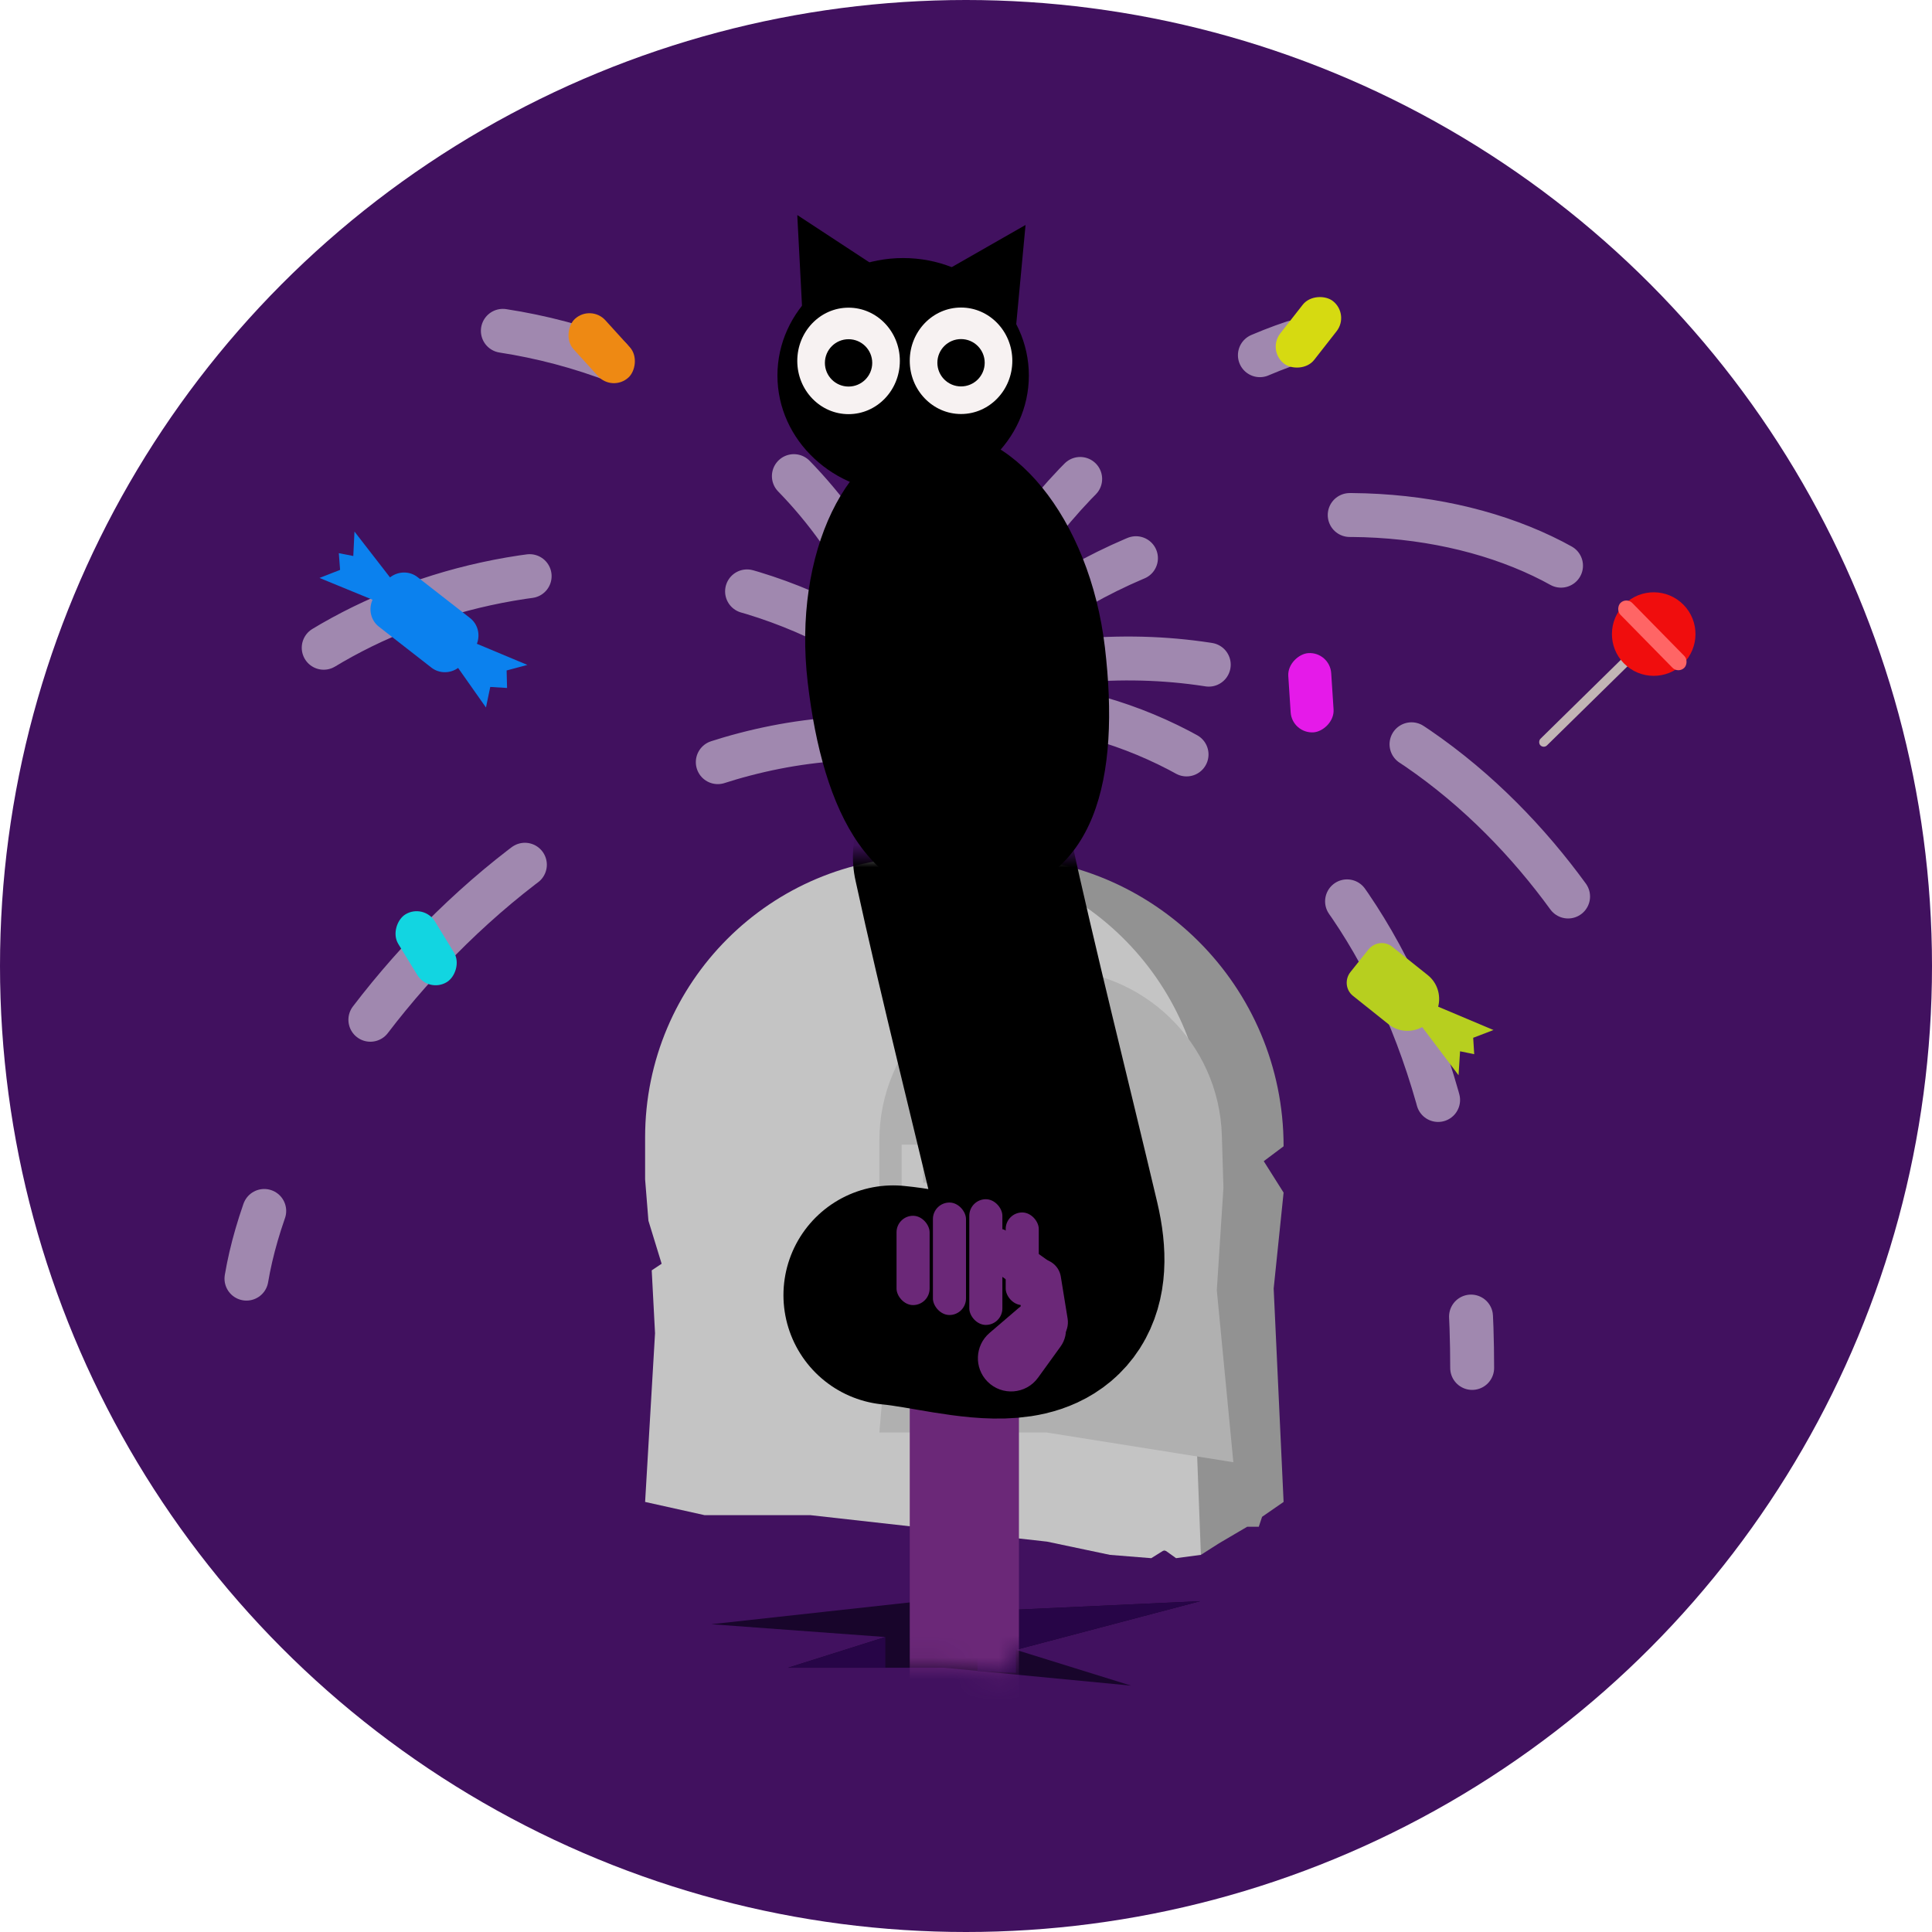 <svg width="88" height="88" viewBox="0 0 88 88" fill="none" xmlns="http://www.w3.org/2000/svg">
<circle cx="44" cy="44" r="44" fill="#41115F"/>
<path d="M33.151 48.671C33.151 43.345 37.468 39.027 42.794 39.027H45.281C52.563 39.027 58.466 44.931 58.466 52.212L57.562 52.89L58.466 54.322L58.014 58.692L58.466 68.411L57.486 69.089L57.336 69.541H56.808L55.527 70.294L54.699 70.822L33.151 68.411V48.671Z" fill="#929292"/>
<path d="M29.384 51.805C29.384 44.748 35.105 39.027 42.161 39.027C49.124 39.027 54.804 44.602 54.937 51.563L55 54.925L54.398 61.178L53.644 61.404L54.398 62.873L54.699 70.822L53.569 70.973L53.041 70.596L52.439 70.973L50.555 70.822L47.692 70.219L36.918 69.014H32.096L29.384 68.411L29.836 60.726L29.685 57.863L30.137 57.562L29.535 55.603L29.384 53.719V51.805Z" fill="#C4C4C4"/>
<g filter="url(#filter0_i)">
<path d="M34.054 51.952C34.054 47.643 37.547 44.151 41.856 44.151C46.072 44.151 49.526 47.501 49.654 51.716L49.726 54.096L49.424 58.767L50.178 66.603L41.664 65.247H34.054L34.507 59.973L34.054 54.699V51.952Z" fill="#B0B0B0"/>
</g>
<g filter="url(#filter1_d)">
<path d="M38.578 54.574H38.048V55.904H37.068V52.137H38.667C39.149 52.137 39.526 52.236 39.798 52.434C40.069 52.633 40.205 52.913 40.205 53.275C40.205 53.538 40.148 53.755 40.032 53.927C39.919 54.1 39.74 54.24 39.496 54.346L40.345 55.865V55.904H39.295L38.578 54.574ZM38.048 53.873H38.667C38.853 53.873 38.993 53.828 39.086 53.739C39.181 53.647 39.228 53.52 39.228 53.358C39.228 53.196 39.181 53.069 39.086 52.978C38.991 52.885 38.852 52.838 38.667 52.838H38.048V53.873Z" fill="#C4C4C4"/>
</g>
<g filter="url(#filter2_d)">
<path d="M42.412 55.904H41.435V52.137H42.412V55.904Z" fill="#C4C4C4"/>
</g>
<g filter="url(#filter3_d)">
<path d="M44.644 54.626V55.904H43.665V52.137H45.286C45.597 52.137 45.871 52.19 46.109 52.297C46.349 52.403 46.535 52.553 46.665 52.75C46.797 52.945 46.863 53.167 46.863 53.415C46.863 53.782 46.721 54.077 46.436 54.297C46.153 54.516 45.764 54.626 45.27 54.626H44.644ZM44.644 53.925H45.286C45.476 53.925 45.62 53.881 45.719 53.793C45.819 53.705 45.87 53.581 45.87 53.42C45.87 53.244 45.818 53.104 45.716 52.998C45.614 52.893 45.474 52.84 45.297 52.838H44.644V53.925Z" fill="#C4C4C4"/>
</g>
<path d="M46.273 75.147L54.669 72.931L44.524 73.398L41.959 72.931L32.397 73.981L40.326 74.564L35.895 75.963H43.008L51.521 76.779L46.273 75.147Z" fill="#18052B"/>
<path d="M40.326 74.564L35.895 75.963H40.326V74.564Z" fill="#270547"/>
<path d="M46.273 75.147L54.669 72.931L44.524 73.398V76.109L46.273 76.197V75.147Z" fill="#270547"/>
<path d="M43.925 30.212C46.637 22.301 53.719 17.329 58.918 15.596" stroke="white" stroke-opacity="0.5" stroke-width="2" stroke-linecap="round" stroke-linejoin="round" stroke-dasharray="10 10"/>
<path d="M43.548 31.041C54.774 19.514 72.705 22.452 76.096 31.041" stroke="white" stroke-opacity="0.5" stroke-width="2" stroke-linecap="round" stroke-linejoin="round" stroke-dasharray="10 10"/>
<path d="M45.13 30.74C63.589 26.445 73.61 41.74 75.794 49.5" stroke="white" stroke-opacity="0.5" stroke-width="2" stroke-linecap="round" stroke-linejoin="round" stroke-dasharray="10 10"/>
<path d="M44.452 31.945C56.808 31.945 67.055 42.644 67.055 62.308" stroke="white" stroke-opacity="0.5" stroke-width="2" stroke-linecap="round" stroke-linejoin="round" stroke-dasharray="10 10"/>
<path d="M41.212 30.212C38.048 20.343 29.76 16.123 22.904 15.069" stroke="white" stroke-opacity="0.5" stroke-width="2" stroke-linecap="round" stroke-linejoin="round" stroke-dasharray="10 10"/>
<path d="M42.719 31.719C31.493 21.925 15.897 26.219 10.021 33.527" stroke="white" stroke-opacity="0.5" stroke-width="2" stroke-linecap="round" stroke-linejoin="round" stroke-dasharray="10 10"/>
<path d="M42.569 33.829C26.671 31.569 12.959 47.918 11.226 58.24" stroke="white" stroke-opacity="0.5" stroke-width="2" stroke-linecap="round" stroke-linejoin="round" stroke-dasharray="10 10"/>
<path d="M19.018 26.286L21.411 28.151C21.769 28.431 21.883 28.911 21.722 29.324L24.021 30.286L23.076 30.539L23.096 31.336L22.331 31.289L22.135 32.225L20.866 30.424C20.504 30.682 20.01 30.689 19.65 30.409L17.258 28.544C16.883 28.252 16.776 27.742 16.969 27.317L14.553 26.325L15.491 25.957L15.433 25.196L16.092 25.325L16.146 24.212L17.765 26.3C17.779 26.289 17.792 26.279 17.806 26.269C18.168 26.014 18.66 26.007 19.018 26.286Z" fill="#0B81EE"/>
<path d="M65.507 45.854C65.639 45.333 65.472 44.766 65.032 44.415L63.41 43.12C63.08 42.857 62.595 42.917 62.326 43.254L61.514 44.271C61.245 44.608 61.294 45.094 61.623 45.357L63.246 46.653C63.694 47.01 64.297 47.042 64.781 46.783L66.435 48.976L66.504 47.885L67.148 48.016L67.102 47.27L68.026 46.916L65.507 45.854Z" fill="#B7CF1F"/>
<rect x="57.712" y="15.957" width="3.616" height="1.959" rx="0.979" transform="rotate(-51.952 57.712 15.957)" fill="#D6DA11"/>
<rect x="26.916" y="13.863" width="3.616" height="1.959" rx="0.979" transform="rotate(47.764 26.916 13.863)" fill="#EE8913"/>
<rect x="19.519" y="45.244" width="3.616" height="1.959" rx="0.979" transform="rotate(-121.488 19.519 45.244)" fill="#12D5E1"/>
<rect x="73.999" y="29.886" width="0.423" height="5.583" rx="0.211" transform="rotate(45.518 73.999 29.886)" fill="#C2B5B5"/>
<circle cx="75.324" cy="28.881" r="1.903" transform="rotate(45.518 75.324 28.881)" fill="#F00D0D"/>
<rect x="74.083" y="27.195" width="4.145" height="0.761" rx="0.381" transform="rotate(45.518 74.083 27.195)" fill="#FF6565"/>
<rect x="60.571" y="29.685" width="3.616" height="1.959" rx="0.979" transform="rotate(86.275 60.571 29.685)" fill="#E51AE9"/>
<path d="M50.328 29.492C51.018 35.37 49.984 40.322 44.808 40.93C39.632 41.538 37.48 36.959 36.79 31.081C36.1 25.203 38.571 20.081 42.309 19.643C46.048 19.204 49.638 23.614 50.328 29.492Z" fill="black"/>
<ellipse cx="41.137" cy="17.103" rx="5.726" ry="5.349" fill="black"/>
<path d="M43.096 12.313L46.712 10.247L46.26 15.069L43.096 12.313Z" fill="black"/>
<path d="M40.083 12.267L36.315 9.795L36.566 14.617L40.083 12.267Z" fill="black"/>
<ellipse cx="38.651" cy="16.439" rx="2.336" ry="2.425" fill="#F7F2F2"/>
<circle cx="38.651" cy="16.529" r="1.078" fill="black"/>
<ellipse cx="43.774" cy="16.433" rx="2.336" ry="2.425" fill="#F7F2F2"/>
<circle cx="43.774" cy="16.523" r="1.078" fill="black"/>
<mask id="mask0" style="mask-type:alpha" maskUnits="userSpaceOnUse" x="32" y="38" width="23" height="39">
<path d="M40.308 74.589L32.849 73.986V38.952H54.322V73.082L46.26 75.192V76.247L43.096 75.945H40.308V74.589Z" fill="#CBBFBF"/>
</mask>
<g mask="url(#mask0)">
<path d="M40.911 58.933C40.911 57.302 42.233 55.979 43.864 55.979H44.151C45.94 55.979 47.39 57.43 47.39 59.219V60.771C47.39 62.203 46.23 63.363 44.799 63.363V63.363C42.651 63.363 40.911 61.622 40.911 59.475V58.933Z" fill="#6B2878"/>
<rect x="41.438" y="61.404" width="4.973" height="18.233" rx="2.486" fill="#6B2878"/>
<path d="M43.849 39.027C44.979 44.226 46.562 50.479 47.842 55.904C49.123 61.329 43.856 59.294 40.685 58.993" stroke="black" stroke-width="10" stroke-linecap="round"/>
<path d="M46.398 59.578C46.843 59.196 47.489 59.159 47.976 59.486V59.486C48.589 59.898 48.739 60.736 48.306 61.335L47.282 62.751C46.735 63.51 45.637 63.594 44.979 62.93V62.93C44.361 62.305 44.403 61.287 45.071 60.715L46.398 59.578Z" fill="#6B2878"/>
<rect x="42.493" y="54.774" width="1.507" height="5.123" rx="0.753" fill="#6B2878"/>
<rect x="40.836" y="55.377" width="1.507" height="4.068" rx="0.753" fill="#6B2878"/>
<rect x="44.15" y="54.623" width="1.507" height="5.726" rx="0.753" fill="#6B2878"/>
<rect x="45.808" y="55.226" width="1.507" height="4.219" rx="0.753" fill="#6B2878"/>
<path d="M45.61 58.126C44.971 57.671 44.82 56.784 45.275 56.145V56.145C45.399 55.97 45.641 55.929 45.815 56.053L47.71 57.4C48.117 57.689 48.213 58.253 47.924 58.66V58.66C47.635 59.067 47.07 59.163 46.663 58.874L45.61 58.126Z" fill="#6B2878"/>
<path d="M46.427 58.352C46.399 57.85 46.765 57.412 47.265 57.352V57.352C47.771 57.291 48.236 57.641 48.318 58.145L48.628 60.056C48.73 60.683 48.257 61.257 47.622 61.276V61.276C47.051 61.294 46.57 60.854 46.538 60.285L46.427 58.352Z" fill="#6B2878"/>
</g>
<defs>
<filter id="filter0_i" x="34.054" y="44.151" width="16.123" height="22.452" filterUnits="userSpaceOnUse" color-interpolation-filters="sRGB">
<feFlood flood-opacity="0" result="BackgroundImageFix"/>
<feBlend mode="normal" in="SourceGraphic" in2="BackgroundImageFix" result="shape"/>
<feColorMatrix in="SourceAlpha" type="matrix" values="0 0 0 0 0 0 0 0 0 0 0 0 0 0 0 0 0 0 127 0" result="hardAlpha"/>
<feOffset dx="6"/>
<feComposite in2="hardAlpha" operator="arithmetic" k2="-1" k3="1"/>
<feColorMatrix type="matrix" values="0 0 0 0 0 0 0 0 0 0 0 0 0 0 0 0 0 0 0.25 0"/>
<feBlend mode="normal" in2="shape" result="effect1_innerShadow"/>
</filter>
<filter id="filter1_d" x="37.068" y="52.137" width="7.276" height="3.767" filterUnits="userSpaceOnUse" color-interpolation-filters="sRGB">
<feFlood flood-opacity="0" result="BackgroundImageFix"/>
<feColorMatrix in="SourceAlpha" type="matrix" values="0 0 0 0 0 0 0 0 0 0 0 0 0 0 0 0 0 0 127 0" result="hardAlpha"/>
<feOffset dx="4"/>
<feColorMatrix type="matrix" values="0 0 0 0 0 0 0 0 0 0 0 0 0 0 0 0 0 0 0.25 0"/>
<feBlend mode="normal" in2="BackgroundImageFix" result="effect1_dropShadow"/>
<feBlend mode="normal" in="SourceGraphic" in2="effect1_dropShadow" result="shape"/>
</filter>
<filter id="filter2_d" x="41.435" y="52.137" width="4.977" height="3.767" filterUnits="userSpaceOnUse" color-interpolation-filters="sRGB">
<feFlood flood-opacity="0" result="BackgroundImageFix"/>
<feColorMatrix in="SourceAlpha" type="matrix" values="0 0 0 0 0 0 0 0 0 0 0 0 0 0 0 0 0 0 127 0" result="hardAlpha"/>
<feOffset dx="4"/>
<feColorMatrix type="matrix" values="0 0 0 0 0 0 0 0 0 0 0 0 0 0 0 0 0 0 0.25 0"/>
<feBlend mode="normal" in2="BackgroundImageFix" result="effect1_dropShadow"/>
<feBlend mode="normal" in="SourceGraphic" in2="effect1_dropShadow" result="shape"/>
</filter>
<filter id="filter3_d" x="43.665" y="52.137" width="7.198" height="3.767" filterUnits="userSpaceOnUse" color-interpolation-filters="sRGB">
<feFlood flood-opacity="0" result="BackgroundImageFix"/>
<feColorMatrix in="SourceAlpha" type="matrix" values="0 0 0 0 0 0 0 0 0 0 0 0 0 0 0 0 0 0 127 0" result="hardAlpha"/>
<feOffset dx="4"/>
<feColorMatrix type="matrix" values="0 0 0 0 0 0 0 0 0 0 0 0 0 0 0 0 0 0 0.25 0"/>
<feBlend mode="normal" in2="BackgroundImageFix" result="effect1_dropShadow"/>
<feBlend mode="normal" in="SourceGraphic" in2="effect1_dropShadow" result="shape"/>
</filter>
</defs>
</svg>

